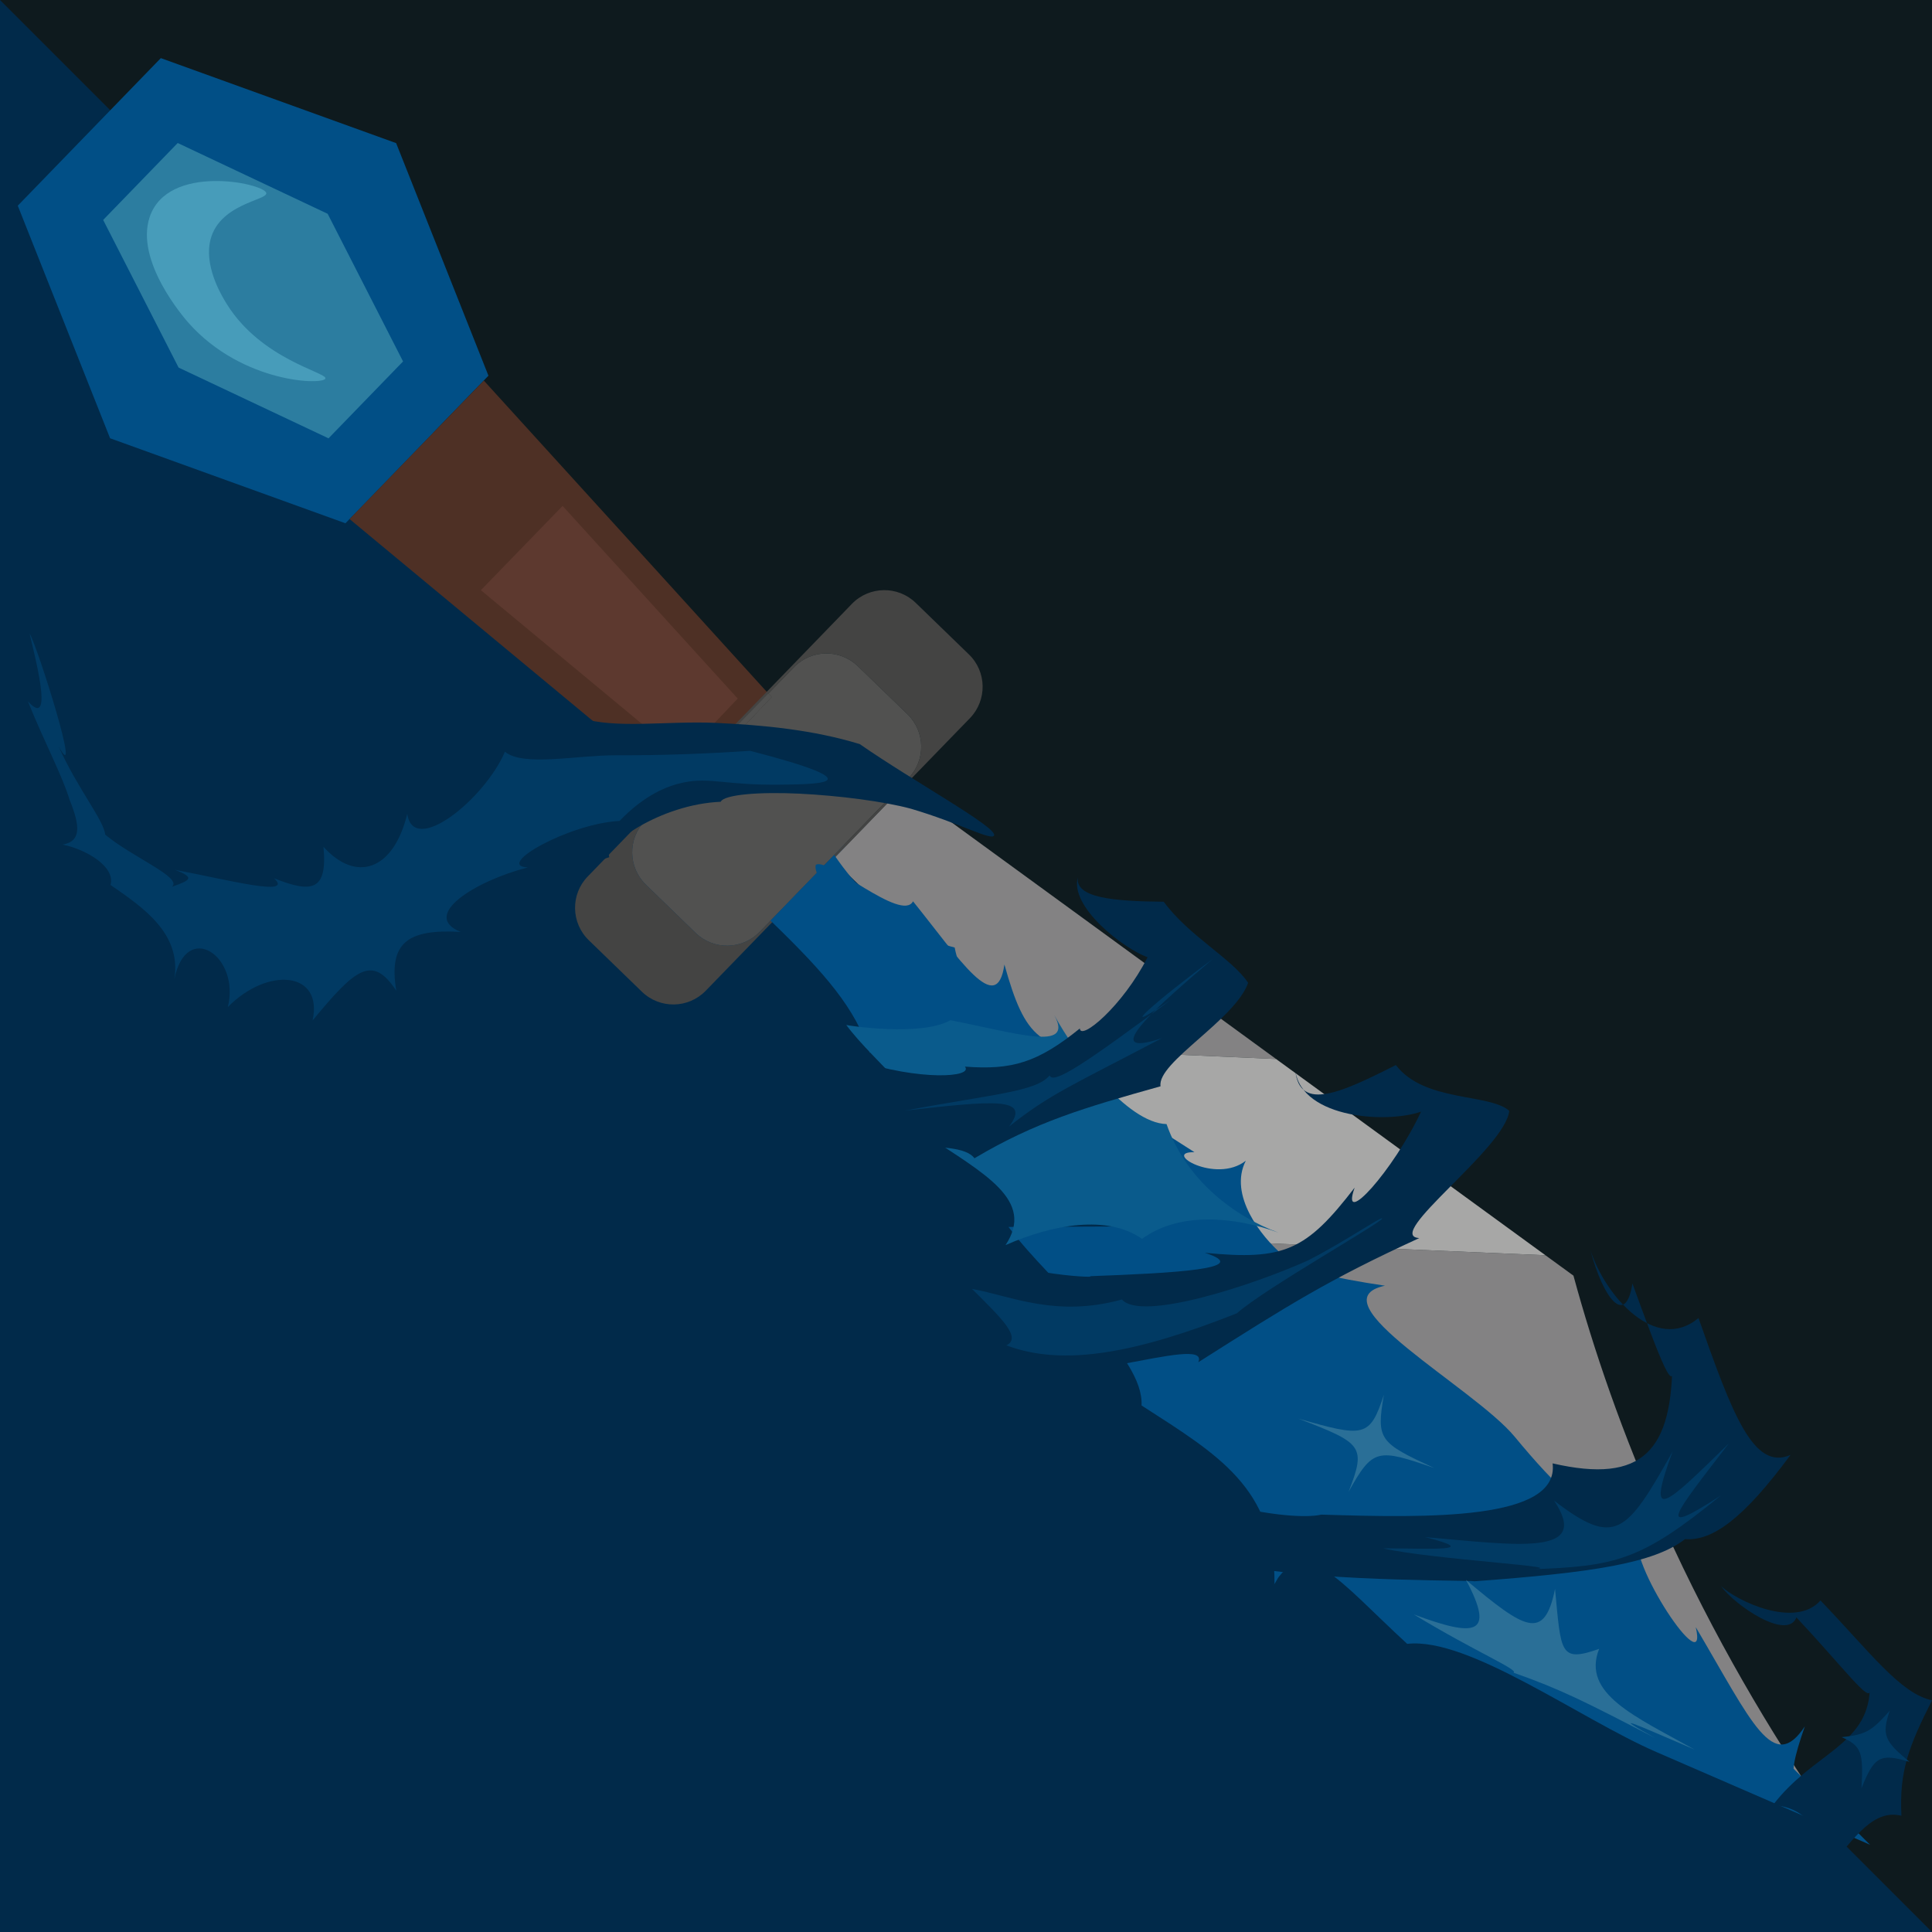 <?xml version="1.0" encoding="UTF-8"?>
<svg xmlns="http://www.w3.org/2000/svg" xmlns:xlink="http://www.w3.org/1999/xlink" viewBox="0 0 50 50">
  <defs>
    <clipPath id="clippath">
      <rect x="-70" y="0" width="50" height="50" fill="none"/>
    </clipPath>
  </defs>
  <g id="_633222180de0ba8ce580ce8a-2" data-name="633222180de0ba8ce580ce8a">
    <g clip-path="url(#clippath)">
      <g>
        <path d="M3.944,4.986c-2.331,.815-.828,5.462-3.577,7.728-2.701,2.226-6.347-.451-8.527,1.775-1.816,1.854,.115,4.322-1.396,7.136-2.509,4.674-11.952,5.521-13.287,3.158-1.185-2.099,4.128-6.543,2.785-8.324-.878-1.164-3.338,.484-5.352-.799-3.013-1.92-.442-8.62-2.171-9.32-1.263-.512-4.086,2.382-5.557,5.743-1.256,2.869-.766,4.342-1.2,9.515-.309,3.684-.976,11.647-3.384,12.09-1.676,.308-3.121-3.226-4.359-2.78-1.157,.416-.582,3.753-.801,7.335-.484,7.919-4.517,11.587-3.582,12.685,1.226,1.439,9.966-2.744,39.876-24.342l0-0C-1.075,22.494-.534,19.82,2.344,17.673c4.446-3.316,8.67-1.048,9.917-3.954,.32-.746-.034-.72,.005-4.956,.029-3.142,.235-4.468-.391-4.759-.693-.321-1.33,1.12-3.174,1.583-2.268,.568-3.294-1.112-4.758-.6Z" fill="#780000"/>
        <ellipse cx="8.399" cy="9.948" rx="2.217" ry="1.552" transform="translate(-3.556 4.793) rotate(-26.502)" fill="#c1121f"/>
        <path d="M1.15,22.232c.068,.315,.753,.434,1.189,.398,1.349-.112,2.16-1.864,1.886-2.179-.366-.421-3.225,1.088-3.075,1.781Z" fill="#c1121f"/>
      </g>
    </g>
  </g>
  <g id="_6332228b0de0ba8ce580ce93" data-name="6332228b0de0ba8ce580ce93">
    <rect width="50" height="50" fill="#0e1a1e"/>
    <polygon points="0 0 50 50 0 50 0 0" fill="#012a4a"/>
    <g>
      <polygon points="4.162 1.504 .46 5.323 2.849 11.342 8.94 13.542 12.641 9.723 10.252 3.704 4.162 1.504" fill="#014f86"/>
      <path d="M19.967,18.04c-1.453,1.53-.913,.962-2.365,2.492-.041-.035-.081-.066-.122-.101-.015-.014-.033-.026-.048-.04-2.796-2.32-5.589-4.638-8.385-6.958l3.474-3.584c2.444,2.684,4.882,5.371,7.323,8.056,.015,.014,.026,.029,.04,.046,.029,.03,.055,.06,.084,.09Z" fill="#4e3025"/>
      <path d="M25.075,16.936l-1.375-1.333c-.462-.45-1.203-.438-1.652,.024l-2.205,2.277-2.412,2.486-2.219,2.292c-.45,.462-.437,1.2,.025,1.65l1.375,1.333c.465,.451,1.203,.438,1.652-.024l1.72-1.774,1.571-1.621,.069-.072,1.749-1.806,1.729-1.782c.447-.463,.438-1.203-.028-1.651Zm-1.564,3.204l-1.922,1.985-1.648,1.701-.286,.294c-.45,.462-1.188,.475-1.652,.024l-1.286-1.247c-.465-.451-.475-1.188-.027-1.653l.791-.813c.041,.035,.081,.066,.122,.101,1.453-1.53,.913-.962,2.365-2.492-.029-.03-.055-.06-.084-.09l.664-.683c.448-.465,1.188-.475,1.651-.028l1.289,1.248c.462,.45,.471,1.19,.024,1.652Z" fill="#444443"/>
      <path d="M33.025,27.407l-3.123-.138-3.314-.144-5.033-4.879,1.818-1.876c3.219,2.346,6.435,4.688,9.652,7.037Z" fill="#838283"/>
      <path d="M40.721,33.014c.512,1.881,1.253,4.083,2.339,6.491,1.299,2.881,2.772,5.345,4.149,7.352,.14,.202,.272,.398,.41,.588,.052,.076,.106,.149,.157,.219l-10.474-10.153-.48-.475-.005,.005-5.067-4.912,2.928,.129,5.318,.228c.242,.178,.483,.35,.725,.528Z" fill="#838283"/>
      <polygon points="4.599 3.701 2.67 5.692 4.622 9.513 8.502 11.344 10.431 9.354 8.48 5.533 4.599 3.701" fill="#2c7da0"/>
      <path d="M23.511,20.14l-1.922,1.985-1.648,1.701-.286,.294c-.45,.462-1.188,.475-1.652,.024l-1.286-1.247c-.465-.451-.475-1.188-.027-1.653l.791-.813c.041,.035,.081,.066,.122,.101,1.453-1.53,.913-.962,2.365-2.492-.029-.03-.055-.06-.084-.09l.664-.683c.448-.465,1.188-.475,1.651-.028l1.289,1.248c.462,.45,.471,1.19,.024,1.652Z" fill="#515150"/>
      <path d="M19.967,18.04c-1.453,1.53-.913,.962-2.365,2.492-.041-.035-.081-.066-.122-.101l2.404-2.481c.029,.03,.055,.06,.084,.09Z" fill="#515150"/>
      <path d="M39.996,32.486l-5.318-.228-2.928-.129-5.162-5.004,3.314,.144,3.123,.138c2.325,1.694,4.646,3.385,6.971,5.079Z" fill="#a7a7a6"/>
      <path d="M17.652,19.596c-1.736-1.441-3.471-2.881-5.207-4.322l2.115-2.181c1.511,1.662,3.021,3.324,4.532,4.986-.884,.931-.556,.586-1.44,1.517Z" fill="#5d392f"/>
      <path d="M4.879,8.356c1.406,1.582,3.524,1.613,3.544,1.436,.018-.159-1.658-.493-2.549-1.916-.105-.168-.564-.9-.446-1.582,.179-1.037,1.541-1.106,1.461-1.307-.102-.255-2.547-.759-3.015,.629-.385,1.143,.892,2.613,1.005,2.74Z" fill="#479cba"/>
      <path d="M47.844,47.112c-1.666-.559-1.919-.685-2.512-.946,.329,.094-.643-.681-2.926-2.567,1.248,.955-1.74-1.472-2.356-1.342,.141-.219-.586-.959-1.081-1.438s-1.105-.96-1.766-1.452c-1.33-.995-4.311-4.908-4.083-3.15-.474-1.212-.781-1.907-1.254-2.369s-1.737-1.444-2.25-.971c.274-.708-.651-1.814-.347-1.081-1.438-1.615-2.651-3.142-2.708-2.021-.495-1.658-.817-1.963-2.492-2.733,1.149,.164-.297-.908-1.814-2.231,.501-.047-1.317-2.092-1.138-2.431,.315-.196,2.22,1.502,2.512,.946,1.207,1.498,2.17,3.015,2.365,1.636,.539,1.922,.919,2.26,2.918,2.273-1.339,.573,.229,1.442,2.001,2.584-.859-.02,.549,.832,1.328,.221-.456,.892,.415,1.973,.925,2.413,.51,.44,1.311,.615,2.677,.821-1.858,.395,2.302,2.635,3.354,3.905,.525,.635,1.043,1.212,1.572,1.66s1.153,.908,1.634,.877c-.332,.659,1.828,3.88,1.483,2.394,1.468,2.49,2.005,3.8,2.823,2.569-.552,1.589-.425,1.76,1.138,2.431Z" fill="#014f86"/>
      <path d="M28.528,28.225c-.399-.168-.858-.338-1.292-.473-.985-.31-1.858-.451-1.715-.015-1.979-.914-2.843-1.143-3.008-.486-.38-1.159-1.149-2.047-2.528-3.383-.015-.014-.03-.028-.045-.042l1.648-1.701c.011,.016,.022,.034,.033,.049l.003,.001c.123,.178,.257,.355,.401,.53,.292,.345,.624,.676,.992,.961,0,0,.002,.003,.004,.004,.499,.386,1.067,.693,1.686,.852,.112,.607,.49,1.202,.989,1.736,.002,.003,.004,.004,.006,.008,.147,.159,.307,.314,.475,.46,.157,.14,.321,.273,.489,.4,.641,.489,1.325,.875,1.861,1.098Z" fill="#014f86"/>
      <path d="M32.139,31.728c.631,.814,2.83,3.504,2.776,2.691,.99,1.72,1.469,2.178,2.776,2.691-1.307-.513,.176,.493,2.243,2.227-.186,.133,2.884,2.864,4.166,4.136l2.243,2.227,2.054,2.042-2.056-.892-3.473-1.507c-1.985-.861-4.864-2.982-6.45-2.8-1.797-1.651-2.66-2.895-3.473-1.507,.813-1.388,.861-1.451,.039-.041,.021-2.486-1.46-3.345-3.441-4.622,.068-1.291-2.294-3.08-3.443-4.62,0,0,1.509-.006,3.019-.013,1.509-.006,3.649,.802,3.019-.013Z" fill="#014f86"/>
      <path d="M27.291,26.281c.513,.952,1.867,2.782,2.899,2.81,.515,1.472,1.775,2.399,2.899,2.81-1.124-.411-2.562-.553-3.533,.161-.895-.629-2.305-.378-3.533,.161,.776-1.166-.56-1.849-2.059-2.849,.349-.589-1.359-1.891-2.062-2.847,.017,.009,1.918,.311,2.694-.123,1.677,.322,3.207,.829,2.694-.123Z" fill="#0a5b8c"/>
      <path d="M44.536,41.045c.402,.383,1.925,1.115,2.578,.375,1.29,1.345,2.065,2.408,2.886,2.584-.598,1.187-.852,1.834-.791,2.987-.693-.164-1.163,.459-1.981,1.505-.044-1.098-.453-1.709-1.342-1.783,1.016-1.336,2.443-1.541,2.503-2.972,.023,.37-.681-.584-1.898-1.883-.237,.613-1.596-.313-1.955-.814Z" fill="#012a4a"/>
      <path d="M31.271,41.552c.821,.522,.931-.526,.822-2.26,.396,1.77,.4,2.739,.707,1.964,.018,1.307,.249,1.41,1.735,1.484-.68,.378,2.471,.835,3.607,1.028-1.134-.206-4.032-.605-3.175-.259-2.077-.546-2.666-.746-3.697-1.957Z" fill="#012a4a"/>
      <path d="M46.34,37.652c-.964,.425-1.513-1.074-2.383-3.541-1.107,.922-2.41-.567-2.798-1.757,.332,1.254,.915,1.992,1.088,.862,.701,1.925,1.149,3.142,1.034,1.901,.014,2.419-.752,3.296-3.1,2.755,.183,1.474-3.204,1.414-5.985,1.326-.816,.192-3.804-.34-4.682-1.414-.838-1.025-.852-2.677-1.027-2.648-.188,.031-.398,1.99,.25,3.219,.571,1.082,2.38,1.809,3.614,2.204,2.045,.391,6.138,.333,5.776,.367,3.094-.227,4.673-.468,5.482-1.094,.708,.055,1.515-.532,2.731-2.181Z" fill="#012a4a"/>
      <path d="M24.242,29.611c.008-.001-.089,1.066,.063,2.314,.152,1.248,.553,2.675,1.557,3.394,1.181,.845,5.496-.851,5.149-.064,2.363-1.498,3.355-2.127,5.72-3.214-.95-.051,2.234-2.323,2.328-3.294-.52-.456-2.203-.22-2.934-1.184-1.504,.763-2.563,1.235-2.613,.019,.033,1.327,2.291,1.52,3.264,1.188-.707,1.517-2.111,3.07-1.718,1.966-1.258,1.635-1.825,1.887-3.877,1.686,1.302,.418-.832,.526-2.976,.606,.283,.062-2.424-.062-3.188-.858-.949-.988-.785-2.556-.776-2.557Z" fill="#012a4a"/>
      <path d="M20.636,25.455c.102,.145-.005,.81-.297,1.536,.346,.829,.889,1.697,.867,2.369,1.32,.579,3.575,.04,4.014,.615,1.589-.942,2.834-1.307,4.815-1.862-.102-.612,1.927-1.716,2.267-2.677-.417-.629-1.531-1.209-2.185-2.099-1.294-.012-2.307-.098-2.221-.641-.224,.775,1.181,1.852,1.803,2.078-.642,1.262-1.735,2.171-1.753,1.843-1.09,.881-1.754,1.081-2.974,.987,.229,.284-1.183,.367-2.785-.16-.014-.422-1.069-1.933-1.552-1.987Z" fill="#012a4a"/>
      <path d="M4.564,22.735c-2.043-1.154-2.383-1.741-3.592-4.395,.784,1.421-.677-3.106-.927-3.506,.092,.44,.842,3.067-.045,2.104,1.021,2.485,2.15,4.218,1.117,4.464,1.253,.249,1.606,1.717,3.538,4.209-.789-1.782,.952-.19,1.689,.873,.437-.612,2.758-.084,2.671,.429,1.625-.615,2.516-1.22,2.631-.911,.699-.867,1.383-1.639,2.02-1.822-.058-.422,1.242-1.747,2.103-1.996-.153-.299,1.302-1.366,2.882-1.434,.091-.188,1.008-.26,2.034-.21s2.196,.201,2.894,.391c1.28,.379,2.096,.843,2.149,.688,.073-.216-2.106-1.407-3.478-2.362-1.21-.37-2.498-.494-3.742-.549-1.244-.055-2.569,.162-3.475-.127-.223,1.173-1.666,2.412-3.066,1.917,.446,1.182-1.182,1.457-2.633,1.012-.125,.951-1.021,1.04-1.55,.973-.406,.305-2.468-.236-3.115-.277-.647-.041-.792,.052-.104,.528Z" fill="#012a4a"/>
      <path d="M4.449,22.952c.286-.242-1.006-.754-1.726-1.351-.037-.377-.716-1.188-1.208-2.289,.638,1.179-.543-2.58-.747-2.912,.073,.365,.679,2.547-.046,1.75,.414,1.031,.892,1.926,1.079,2.549,.266,.656,.315,1.073-.179,1.159,.583,.117,1.371,.56,1.239,1.045,.859,.593,1.84,1.26,1.651,2.441,.308-1.541,1.712-.602,1.384,.719,1.032-1.05,2.472-.928,2.194,.346,1.104-1.333,1.541-1.72,2.166-.768-.208-1.243,.29-1.604,1.667-1.523-1.054-.422,.37-1.319,1.737-1.669-.874-.037,1.056-1.134,2.374-1.204,.659-.686,1.254-.912,1.66-.995,.695-.143,1.078,.078,2.538,.057,.548-.008,1.17-.017,1.19-.145,.016-.098-.32-.295-2.009-.731-1.093,.075-2.259,.119-3.489,.116-.998-.003-2.384,.299-2.856-.092-.53,1.235-2.369,2.713-2.528,1.607-.363,1.488-1.337,1.778-2.169,.852,.11,1.163-.314,1.198-1.278,.816,.528,.497-1.221,.033-2.559-.218,.508,.201,.413,.262-.087,.439Z" fill="#013a63"/>
      <path d="M31.389,24.818c-1.389,1.018-2.681,2.143-1.086,1.056-2.171,1.616-3.051,2.213-3.138,1.957-.352,.425-1.46,.482-3.744,.912,2.285-.258,3.28-.363,2.694,.411,1.057-.839,1.612-1.055,3.954-2.286-1.755,.585,.023-.947,1.32-2.051Z" fill="#013a63"/>
      <path d="M35.771,31.531c.041,.08-3.014,1.799-3.763,2.458-2.562,1.013-4.474,1.394-5.963,.828,.408-.197-.138-.712-.89-1.461,1.043,.194,2.173,.744,3.881,.275,.504,.58,3.433-.386,4.82-1.014,.891-.451,1.889-1.136,1.915-1.085Z" fill="#013a63"/>
      <path d="M40.221,38.838c.963,1.442-.926,1.152-3.342,.942,1.523,.384,.117,.293-1.087,.29,1.227,.291,5.163,.495,3.781,.544,2.242-.073,2.887-.216,4.964-1.912-1.753,1.139-1.202,.484,.206-1.347-1.628,1.591-2.169,2.135-1.456,.21-1.193,2.124-1.482,2.488-3.065,1.273Z" fill="#013a63"/>
      <path d="M47.662,44.958c.625-.066,.772-.152,1.244-.685-.212,.627-.14,.787,.513,1.324-.765-.23-.918-.137-1.244,.685,.051-.921,.006-1.098-.513-1.324Z" fill="#013a63"/>
      <path d="M43.85,45.276c-1.52-.851-2.925-1.437-2.465-2.603-1.026,.359-.983,.099-1.141-1.553-.277,1.379-.797,1.032-2.305-.232,.774,1.447,.233,1.482-1.348,.894,1.558,.949,2.73,1.435,2.579,1.507,1.244,.437,1.862,.758,3.666,1.691-1.197-.669-.601-.398,1.013,.296Z" fill="#2a6f97"/>
      <path d="M37.116,37.992c-1.469-.509-1.586-.513-2.215,.616,.464-1.189,.354-1.258-1.301-1.895,1.708,.49,1.849,.493,2.215-.616-.202,1.169-.114,1.24,1.301,1.895Z" fill="#2a6f97"/>
    </g>
  </g>
</svg>